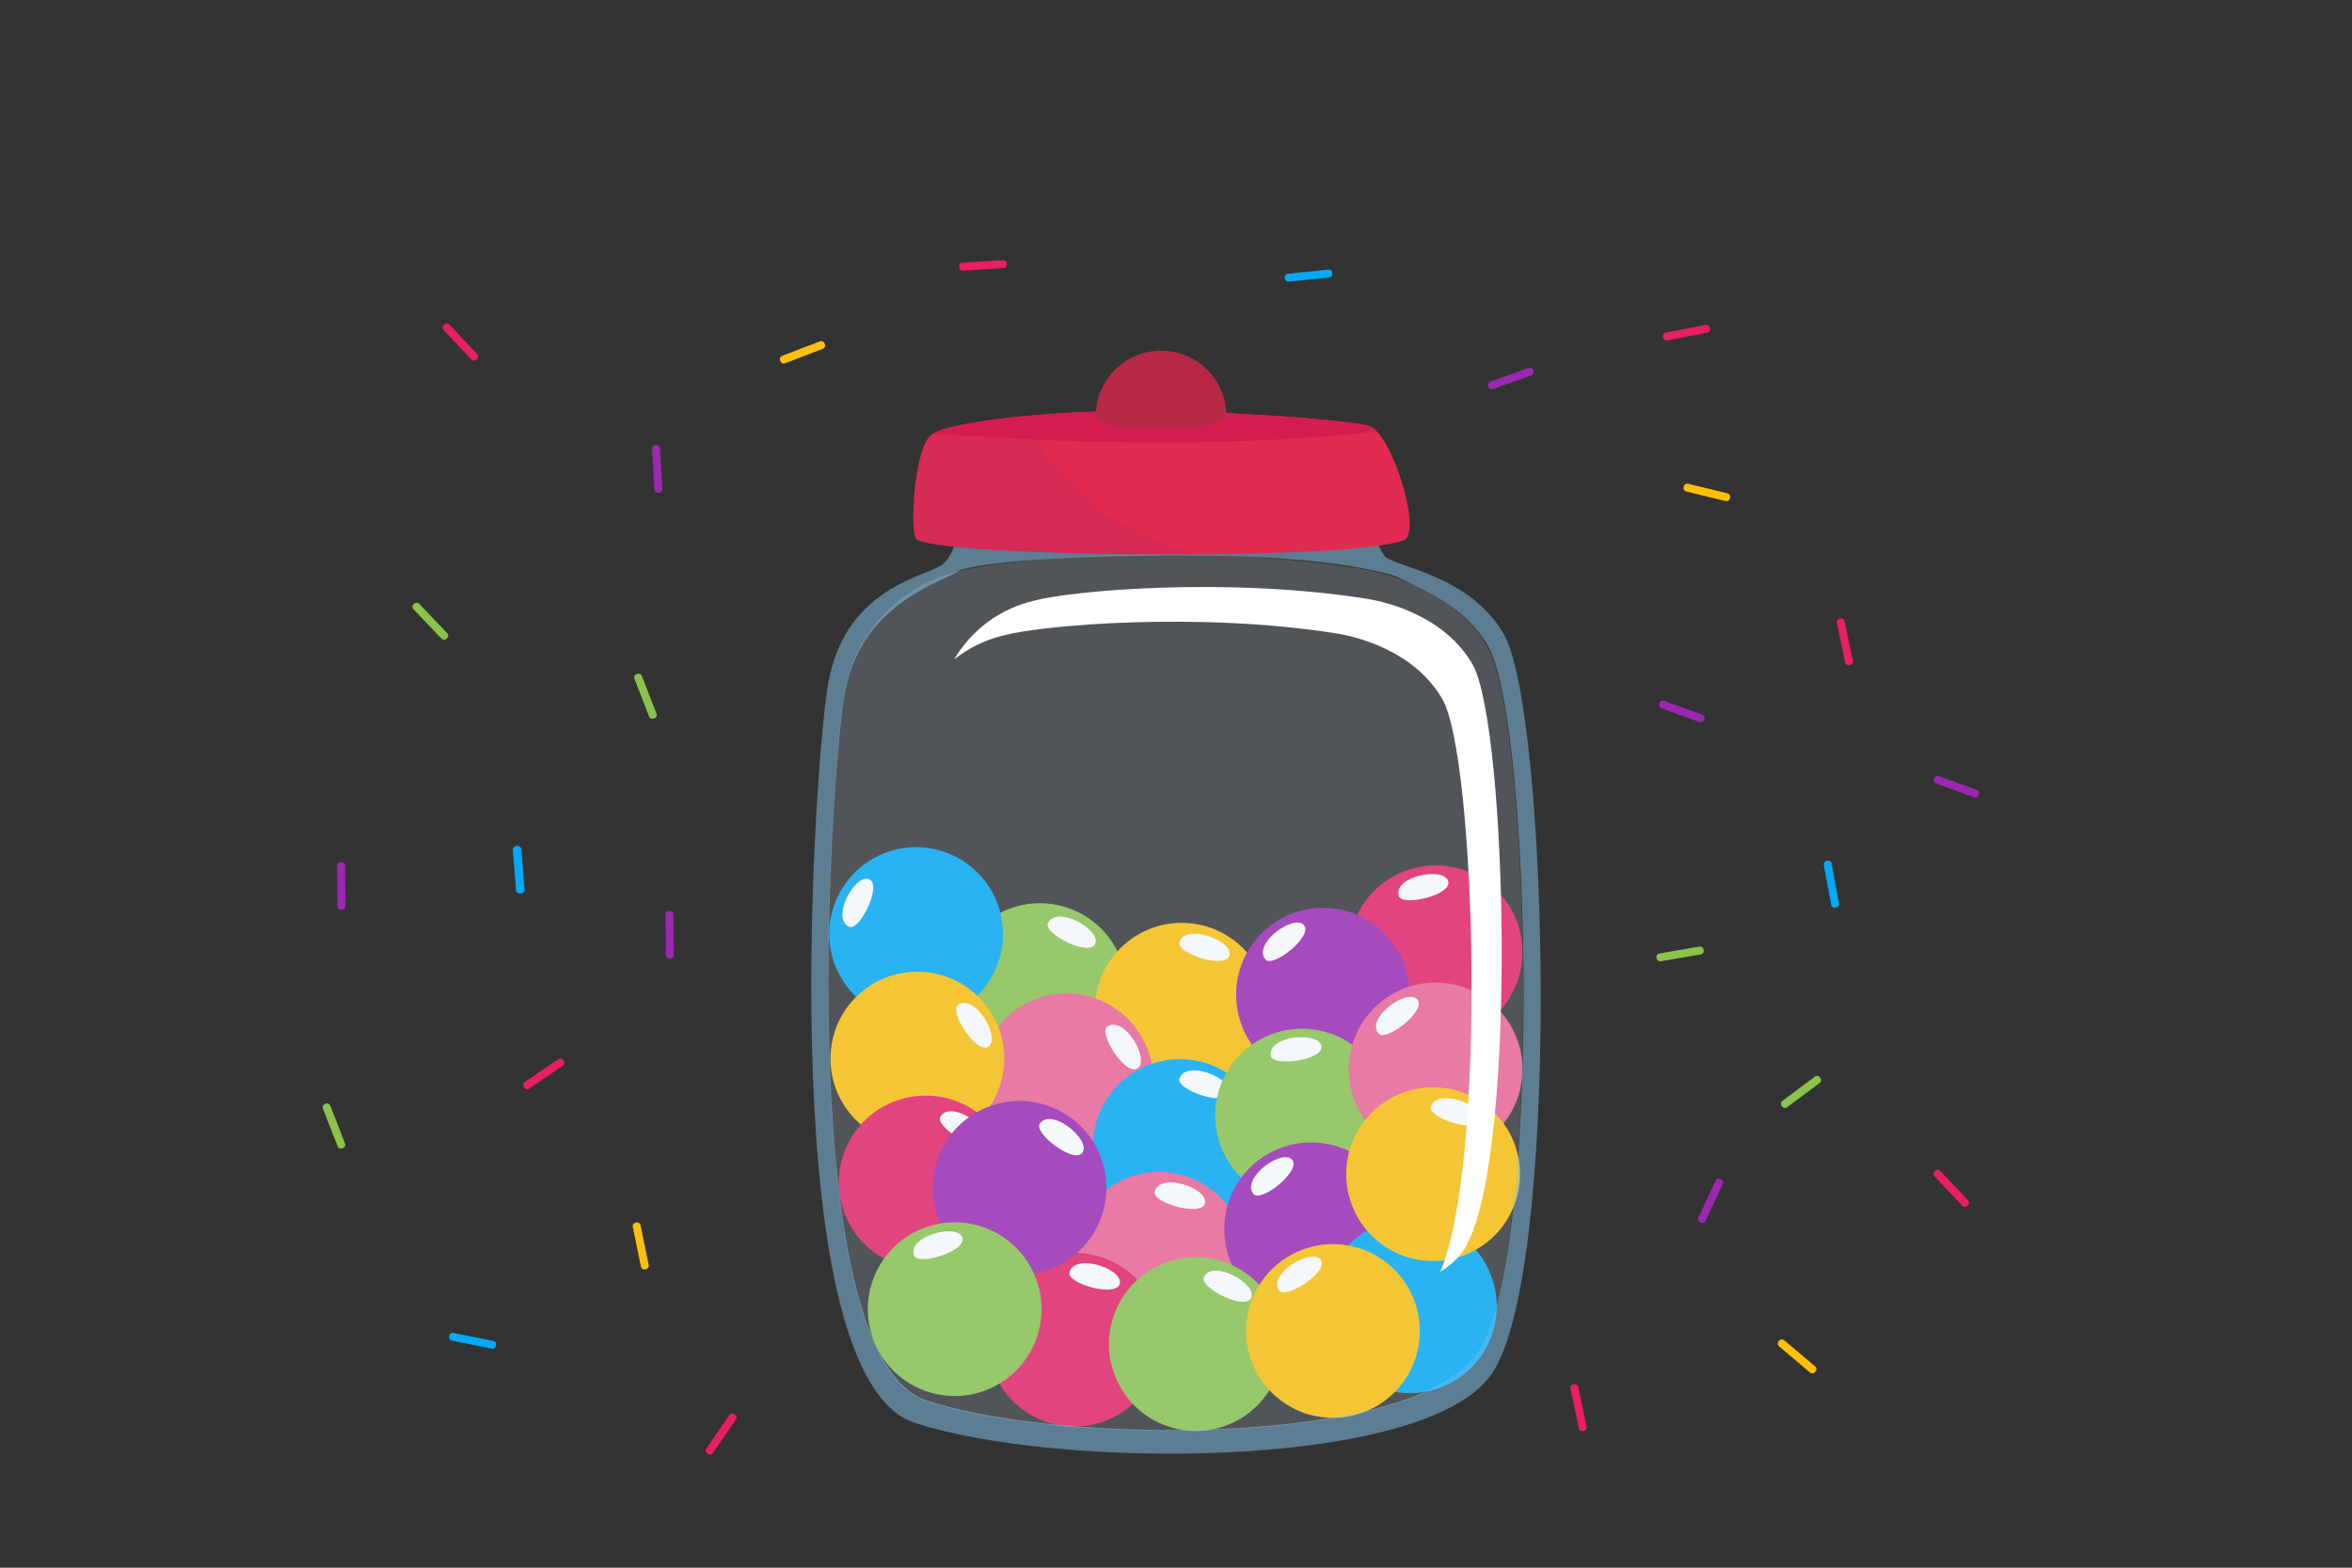<svg xmlns="http://www.w3.org/2000/svg" viewBox="0 0 180 120" width="180" height="120" style="width: 100%; height: 100%; transform: translate3d(0px, 0px, 0px);" preserveAspectRatio="xMidYMid meet"><rect x="0" y="0" width="180" height="120" fill="#333333" stroke="none"/><defs><clipPath id="__lottie_element_2"><rect width="180" height="120" x="0" y="0"></rect></clipPath></defs><g clip-path="url(#__lottie_element_2)"><g style="display: block;" transform="matrix(1,0,0,1,88.75,67.25)" opacity="1"><g opacity="1" transform="matrix(-0.053,0.606,-0.606,-0.053,38.198,69.652)"><path fill="rgb(233,30,99)" fill-opacity="1" d=" M-49.461,14.499 C-49.461,14.499 -44.549,13.007 -44.549,13.007 C-44.32,12.938 -44.078,13.067 -44.009,13.296 C-44.009,13.296 -43.97,13.424 -43.97,13.424 C-43.901,13.653 -44.029,13.895 -44.258,13.964 C-44.258,13.964 -49.171,15.456 -49.171,15.456 C-49.4,15.525 -49.642,15.397 -49.711,15.168 C-49.711,15.168 -49.75,15.039 -49.75,15.039 C-49.819,14.81 -49.69,14.568 -49.461,14.499z"></path></g><g opacity="1" transform="matrix(-0.475,0.379,-0.379,-0.475,-50.43,67.045)"><path fill="rgb(233,30,99)" fill-opacity="1" d=" M-49.461,14.499 C-49.461,14.499 -44.549,13.007 -44.549,13.007 C-44.32,12.938 -44.078,13.067 -44.009,13.296 C-44.009,13.296 -43.97,13.424 -43.97,13.424 C-43.901,13.653 -44.029,13.895 -44.258,13.964 C-44.258,13.964 -49.171,15.456 -49.171,15.456 C-49.4,15.525 -49.642,15.397 -49.711,15.168 C-49.711,15.168 -49.75,15.039 -49.75,15.039 C-49.819,14.81 -49.69,14.568 -49.461,14.499z"></path></g><g opacity="1" transform="matrix(0.546,-0.267,0.267,0.546,40.151,2.064)"><path fill="rgb(233,30,99)" fill-opacity="1" d=" M14.84,49.36 C14.84,49.36 13.314,44.458 13.314,44.458 C13.243,44.23 13.371,43.987 13.599,43.916 C13.599,43.916 13.727,43.876 13.727,43.876 C13.955,43.805 14.198,43.933 14.269,44.161 C14.269,44.161 15.795,49.063 15.795,49.063 C15.866,49.291 15.738,49.534 15.51,49.605 C15.51,49.605 15.382,49.645 15.382,49.645 C15.154,49.716 14.911,49.588 14.84,49.36z"></path></g><g opacity="1" transform="matrix(-0.395,-0.462,0.462,-0.395,-73.986,-8.797)"><path fill="rgb(139,195,74)" fill-opacity="1" d=" M-48.49,-17.476 C-48.49,-17.476 -43.643,-15.783 -43.643,-15.783 C-43.417,-15.704 -43.298,-15.457 -43.377,-15.231 C-43.377,-15.231 -43.421,-15.104 -43.421,-15.104 C-43.5,-14.878 -43.747,-14.76 -43.973,-14.839 C-43.973,-14.839 -48.819,-16.532 -48.819,-16.532 C-49.045,-16.611 -49.164,-16.858 -49.085,-17.084 C-49.085,-17.084 -49.041,-17.21 -49.041,-17.21 C-48.962,-17.436 -48.716,-17.555 -48.49,-17.476z"></path></g><g opacity="1" transform="matrix(-0.17,-0.583,0.583,-0.17,88.938,3.09)"><path fill="rgb(156,39,176)" fill-opacity="1" d=" M30.813,-41.318 C30.813,-41.318 27.784,-37.173 27.784,-37.173 C27.643,-36.98 27.372,-36.938 27.179,-37.079 C27.179,-37.079 27.071,-37.158 27.071,-37.158 C26.878,-37.299 26.836,-37.57 26.977,-37.763 C26.977,-37.763 30.006,-41.908 30.006,-41.908 C30.147,-42.101 30.418,-42.143 30.611,-42.002 C30.611,-42.002 30.719,-41.923 30.719,-41.923 C30.912,-41.782 30.954,-41.511 30.813,-41.318z"></path></g><g opacity="1" transform="matrix(-0.482,0.37,-0.37,-0.482,-62.338,30.316)"><path fill="rgb(156,39,176)" fill-opacity="1" d=" M-31.38,40.89 C-31.38,40.89 -28.294,36.787 -28.294,36.787 C-28.15,36.596 -27.879,36.557 -27.688,36.701 C-27.688,36.701 -27.581,36.781 -27.581,36.781 C-27.39,36.925 -27.351,37.197 -27.495,37.388 C-27.495,37.388 -30.581,41.491 -30.581,41.491 C-30.725,41.682 -30.996,41.72 -31.187,41.576 C-31.187,41.576 -31.294,41.496 -31.294,41.496 C-31.485,41.352 -31.524,41.081 -31.38,40.89z"></path></g><g opacity="1" transform="matrix(0.066,-0.604,0.604,0.066,11.113,-36.083)"><path fill="rgb(233,30,99)" fill-opacity="1" d=" M14.84,49.36 C14.84,49.36 13.314,44.458 13.314,44.458 C13.243,44.23 13.371,43.987 13.599,43.916 C13.599,43.916 13.727,43.876 13.727,43.876 C13.955,43.805 14.198,43.933 14.269,44.161 C14.269,44.161 15.795,49.063 15.795,49.063 C15.866,49.291 15.738,49.534 15.51,49.605 C15.51,49.605 15.382,49.645 15.382,49.645 C15.154,49.716 14.911,49.588 14.84,49.36z"></path></g><g opacity="1" transform="matrix(0.605,0.059,-0.059,0.605,46.391,-47.265)"><path fill="rgb(233,30,99)" fill-opacity="1" d=" M14.84,49.36 C14.84,49.36 13.314,44.458 13.314,44.458 C13.243,44.23 13.371,43.987 13.599,43.916 C13.599,43.916 13.727,43.876 13.727,43.876 C13.955,43.805 14.198,43.933 14.269,44.161 C14.269,44.161 15.795,49.063 15.795,49.063 C15.866,49.291 15.738,49.534 15.51,49.605 C15.51,49.605 15.382,49.645 15.382,49.645 C15.154,49.716 14.911,49.588 14.84,49.36z"></path></g><g opacity="1" transform="matrix(-0.503,-0.342,0.342,-0.503,54.93,-48.287)"><path fill="rgb(156,39,176)" fill-opacity="1" d=" M30.813,-41.318 C30.813,-41.318 27.784,-37.173 27.784,-37.173 C27.643,-36.98 27.372,-36.938 27.179,-37.079 C27.179,-37.079 27.071,-37.158 27.071,-37.158 C26.878,-37.299 26.836,-37.57 26.977,-37.763 C26.977,-37.763 30.006,-41.908 30.006,-41.908 C30.147,-42.101 30.418,-42.143 30.611,-42.002 C30.611,-42.002 30.719,-41.923 30.719,-41.923 C30.912,-41.782 30.954,-41.511 30.813,-41.318z"></path></g><g opacity="1" transform="matrix(0.062,0.605,-0.605,0.062,-18.234,-43.115)"><path fill="rgb(3,169,244)" fill-opacity="1" d=" M0.5,-51.54 C0.5,-51.54 0.5,-46.406 0.5,-46.406 C0.5,-46.167 0.306,-45.973 0.067,-45.973 C0.067,-45.973 -0.067,-45.973 -0.067,-45.973 C-0.306,-45.973 -0.5,-46.167 -0.5,-46.406 C-0.5,-46.406 -0.5,-51.54 -0.5,-51.54 C-0.5,-51.779 -0.306,-51.973 -0.067,-51.973 C-0.067,-51.973 0.067,-51.973 0.067,-51.973 C0.306,-51.973 0.5,-51.779 0.5,-51.54z"></path></g><g opacity="1" transform="matrix(-0.284,-0.538,0.538,-0.284,69.189,0.724)"><path fill="rgb(139,195,74)" fill-opacity="1" d=" M16.47,-48.841 C16.47,-48.841 14.877,-43.96 14.877,-43.96 C14.803,-43.733 14.558,-43.609 14.331,-43.683 C14.331,-43.683 14.203,-43.724 14.203,-43.724 C13.976,-43.798 13.852,-44.043 13.926,-44.27 C13.926,-44.27 15.519,-49.151 15.519,-49.151 C15.593,-49.378 15.838,-49.502 16.065,-49.428 C16.065,-49.428 16.192,-49.387 16.192,-49.387 C16.419,-49.313 16.544,-49.068 16.47,-48.841z"></path></g><g opacity="1" transform="matrix(-0.17,-0.583,0.583,-0.17,67.923,-2.665)"><path fill="rgb(156,39,176)" fill-opacity="1" d=" M30.813,-41.318 C30.813,-41.318 27.784,-37.173 27.784,-37.173 C27.643,-36.98 27.372,-36.938 27.179,-37.079 C27.179,-37.079 27.071,-37.158 27.071,-37.158 C26.878,-37.299 26.836,-37.57 26.977,-37.763 C26.977,-37.763 30.006,-41.908 30.006,-41.908 C30.147,-42.101 30.418,-42.143 30.611,-42.002 C30.611,-42.002 30.719,-41.923 30.719,-41.923 C30.912,-41.782 30.954,-41.511 30.813,-41.318z"></path></g><g opacity="1" transform="matrix(-0.395,-0.462,0.462,-0.395,70.795,-22.504)"><path fill="rgb(255,193,7)" fill-opacity="1" d=" M42.114,-29.716 C42.114,-29.716 37.948,-26.716 37.948,-26.716 C37.754,-26.576 37.484,-26.62 37.344,-26.814 C37.344,-26.814 37.266,-26.923 37.266,-26.923 C37.126,-27.117 37.17,-27.387 37.364,-27.527 C37.364,-27.527 41.53,-30.528 41.53,-30.528 C41.724,-30.668 41.994,-30.623 42.134,-30.429 C42.134,-30.429 42.213,-30.321 42.213,-30.321 C42.353,-30.127 42.308,-29.856 42.114,-29.716z"></path></g><g opacity="1" transform="matrix(-0.114,-0.597,0.597,-0.114,56.789,29.705)"><path fill="rgb(3,169,244)" fill-opacity="1" d=" M51.536,0.855 C51.536,0.855 46.402,0.82 46.402,0.82 C46.163,0.818 45.97,0.623 45.972,0.384 C45.972,0.384 45.973,0.25 45.973,0.25 C45.975,0.011 46.17,-0.182 46.409,-0.18 C46.409,-0.18 51.543,-0.145 51.543,-0.145 C51.782,-0.143 51.975,0.052 51.973,0.291 C51.973,0.291 51.972,0.425 51.972,0.425 C51.97,0.664 51.775,0.857 51.536,0.855z"></path></g><g opacity="1" transform="matrix(0.347,-0.499,0.499,0.347,25.222,34.125)"><path fill="rgb(139,195,74)" fill-opacity="1" d=" M48.726,16.806 C48.726,16.806 43.857,15.179 43.857,15.179 C43.63,15.103 43.507,14.858 43.583,14.631 C43.583,14.631 43.625,14.504 43.625,14.504 C43.701,14.277 43.946,14.155 44.173,14.231 C44.173,14.231 49.043,15.858 49.043,15.858 C49.27,15.934 49.392,16.179 49.316,16.406 C49.316,16.406 49.274,16.533 49.274,16.533 C49.198,16.76 48.953,16.882 48.726,16.806z"></path></g><g opacity="1" transform="matrix(0.121,0.596,-0.596,0.121,54.785,-2.315)"><path fill="rgb(156,39,176)" fill-opacity="1" d=" M41.105,31.097 C41.105,31.097 36.981,28.04 36.981,28.04 C36.789,27.898 36.749,27.626 36.891,27.434 C36.891,27.434 36.971,27.326 36.971,27.326 C37.113,27.134 37.384,27.094 37.576,27.236 C37.576,27.236 41.7,30.294 41.7,30.294 C41.892,30.436 41.932,30.708 41.79,30.9 C41.79,30.9 41.711,31.007 41.711,31.007 C41.569,31.199 41.297,31.239 41.105,31.097z"></path></g><g opacity="1" transform="matrix(-0.589,0.151,-0.151,-0.589,71.507,55.814)"><path fill="rgb(255,193,7)" fill-opacity="1" d=" M29.425,42.318 C29.425,42.318 26.453,38.132 26.453,38.132 C26.315,37.937 26.361,37.666 26.556,37.528 C26.556,37.528 26.665,37.45 26.665,37.45 C26.86,37.312 27.131,37.358 27.269,37.553 C27.269,37.553 30.241,41.739 30.241,41.739 C30.379,41.934 30.333,42.205 30.138,42.343 C30.138,42.343 30.029,42.421 30.029,42.421 C29.834,42.559 29.563,42.513 29.425,42.318z"></path></g><g opacity="1" transform="matrix(0.546,-0.267,0.267,0.546,-73.946,-62.712)"><path fill="rgb(233,30,99)" fill-opacity="1" d=" M14.84,49.36 C14.84,49.36 13.314,44.458 13.314,44.458 C13.243,44.23 13.371,43.987 13.599,43.916 C13.599,43.916 13.727,43.876 13.727,43.876 C13.955,43.805 14.198,43.933 14.269,44.161 C14.269,44.161 15.795,49.063 15.795,49.063 C15.866,49.291 15.738,49.534 15.51,49.605 C15.51,49.605 15.382,49.645 15.382,49.645 C15.154,49.716 14.911,49.588 14.84,49.36z"></path></g><g opacity="1" transform="matrix(-0.111,0.598,-0.598,-0.111,-23.372,41.222)"><path fill="rgb(3,169,244)" fill-opacity="1" d=" M-1.211,51.529 C-1.211,51.529 -1.14,46.395 -1.14,46.395 C-1.137,46.156 -0.94,45.965 -0.701,45.968 C-0.701,45.968 -0.567,45.97 -0.567,45.97 C-0.328,45.973 -0.137,46.17 -0.14,46.409 C-0.14,46.409 -0.211,51.542 -0.211,51.542 C-0.214,51.781 -0.411,51.972 -0.65,51.969 C-0.65,51.969 -0.784,51.968 -0.784,51.968 C-1.023,51.965 -1.214,51.768 -1.211,51.529z"></path></g><g opacity="1" transform="matrix(-0.281,0.539,-0.539,-0.281,-35.288,1.861)"><path fill="rgb(139,195,74)" fill-opacity="1" d=" M-17.142,48.609 C-17.142,48.609 -15.481,43.751 -15.481,43.751 C-15.404,43.525 -15.157,43.404 -14.931,43.481 C-14.931,43.481 -14.805,43.524 -14.805,43.524 C-14.579,43.601 -14.458,43.848 -14.535,44.074 C-14.535,44.074 -16.195,48.932 -16.195,48.932 C-16.272,49.158 -16.519,49.279 -16.745,49.202 C-16.745,49.202 -16.872,49.159 -16.872,49.159 C-17.098,49.082 -17.219,48.835 -17.142,48.609z"></path></g><g opacity="1" transform="matrix(-0.482,0.37,-0.37,-0.482,-37.205,34.054)"><path fill="rgb(156,39,176)" fill-opacity="1" d=" M-31.38,40.89 C-31.38,40.89 -28.294,36.787 -28.294,36.787 C-28.15,36.596 -27.879,36.557 -27.688,36.701 C-27.688,36.701 -27.581,36.781 -27.581,36.781 C-27.39,36.925 -27.351,37.197 -27.495,37.388 C-27.495,37.388 -30.581,41.491 -30.581,41.491 C-30.725,41.682 -30.996,41.72 -31.187,41.576 C-31.187,41.576 -31.294,41.496 -31.294,41.496 C-31.485,41.352 -31.524,41.081 -31.38,40.89z"></path></g><g opacity="1" transform="matrix(-0.241,0.558,-0.558,-0.241,-33.722,57.276)"><path fill="rgb(255,193,7)" fill-opacity="1" d=" M-42.52,29.133 C-42.52,29.133 -38.313,26.19 -38.313,26.19 C-38.117,26.053 -37.847,26.101 -37.71,26.297 C-37.71,26.297 -37.633,26.406 -37.633,26.406 C-37.496,26.602 -37.544,26.872 -37.74,27.009 C-37.74,27.009 -41.947,29.952 -41.947,29.952 C-42.143,30.089 -42.413,30.042 -42.55,29.846 C-42.55,29.846 -42.627,29.736 -42.627,29.736 C-42.764,29.54 -42.716,29.27 -42.52,29.133z"></path></g><g opacity="1" transform="matrix(-0.58,0.182,-0.182,-0.58,-71.726,31.735)"><path fill="rgb(233,30,99)" fill-opacity="1" d=" M-49.461,14.499 C-49.461,14.499 -44.549,13.007 -44.549,13.007 C-44.32,12.938 -44.078,13.067 -44.009,13.296 C-44.009,13.296 -43.97,13.424 -43.97,13.424 C-43.901,13.653 -44.029,13.895 -44.258,13.964 C-44.258,13.964 -49.171,15.456 -49.171,15.456 C-49.4,15.525 -49.642,15.397 -49.711,15.168 C-49.711,15.168 -49.75,15.039 -49.75,15.039 C-49.819,14.81 -49.69,14.568 -49.461,14.499z"></path></g><g opacity="1" transform="matrix(0.062,0.605,-0.651,0.067,-46.678,29.018)"><path fill="rgb(3,169,244)" fill-opacity="1" d=" M-51.519,-1.566 C-51.519,-1.566 -46.386,-1.46 -46.386,-1.46 C-46.147,-1.455 -45.957,-1.257 -45.962,-1.018 C-45.962,-1.018 -45.965,-0.884 -45.965,-0.884 C-45.97,-0.645 -46.168,-0.455 -46.407,-0.46 C-46.407,-0.46 -51.54,-0.566 -51.54,-0.566 C-51.779,-0.571 -51.969,-0.769 -51.964,-1.008 C-51.964,-1.008 -51.961,-1.142 -51.961,-1.142 C-51.956,-1.381 -51.758,-1.571 -51.519,-1.566z"></path></g><g opacity="1" transform="matrix(-0.395,-0.462,0.462,-0.395,-50.148,-41.698)"><path fill="rgb(139,195,74)" fill-opacity="1" d=" M-48.49,-17.476 C-48.49,-17.476 -43.643,-15.783 -43.643,-15.783 C-43.417,-15.704 -43.298,-15.457 -43.377,-15.231 C-43.377,-15.231 -43.421,-15.104 -43.421,-15.104 C-43.5,-14.878 -43.747,-14.76 -43.973,-14.839 C-43.973,-14.839 -48.819,-16.532 -48.819,-16.532 C-49.045,-16.611 -49.164,-16.858 -49.085,-17.084 C-49.085,-17.084 -49.041,-17.21 -49.041,-17.21 C-48.962,-17.436 -48.716,-17.555 -48.49,-17.476z"></path></g><g opacity="1" transform="matrix(-0.395,-0.462,0.462,-0.395,-40.109,-61.079)"><path fill="rgb(156,39,176)" fill-opacity="1" d=" M-40.672,-31.661 C-40.672,-31.661 -36.591,-28.547 -36.591,-28.547 C-36.401,-28.402 -36.364,-28.13 -36.509,-27.94 C-36.509,-27.94 -36.59,-27.834 -36.59,-27.834 C-36.735,-27.644 -37.007,-27.607 -37.197,-27.752 C-37.197,-27.752 -41.279,-30.866 -41.279,-30.866 C-41.469,-31.011 -41.505,-31.283 -41.36,-31.473 C-41.36,-31.473 -41.279,-31.58 -41.279,-31.58 C-41.134,-31.77 -40.862,-31.806 -40.672,-31.661z"></path></g><g opacity="1" transform="matrix(-0.143,0.591,-0.591,-0.143,-55.139,-29.622)"><path fill="rgb(255,193,7)" fill-opacity="1" d=" M-28.839,-42.72 C-28.839,-42.72 -25.925,-38.493 -25.925,-38.493 C-25.789,-38.296 -25.839,-38.026 -26.036,-37.89 C-26.036,-37.89 -26.146,-37.814 -26.146,-37.814 C-26.343,-37.678 -26.613,-37.728 -26.749,-37.925 C-26.749,-37.925 -29.662,-42.152 -29.662,-42.152 C-29.798,-42.349 -29.748,-42.619 -29.551,-42.755 C-29.551,-42.755 -29.441,-42.831 -29.441,-42.831 C-29.244,-42.967 -28.975,-42.917 -28.839,-42.72z"></path></g><g opacity="1" transform="matrix(0.136,-0.593,0.593,0.136,63.956,-52.841)"><path fill="rgb(233,30,99)" fill-opacity="1" d=" M-38.181,-124.56 C-38.181,-124.56 -36.723,-119.638 -36.723,-119.638 C-36.655,-119.409 -36.787,-119.167 -37.016,-119.099 C-37.016,-119.099 -37.144,-119.061 -37.144,-119.061 C-37.373,-118.993 -37.614,-119.125 -37.682,-119.354 C-37.682,-119.354 -39.14,-124.276 -39.14,-124.276 C-39.208,-124.505 -39.077,-124.746 -38.848,-124.814 C-38.848,-124.814 -38.72,-124.852 -38.72,-124.852 C-38.491,-124.92 -38.249,-124.789 -38.181,-124.56z"></path></g></g><g style="display: block;" transform="matrix(1,0,0,1,90,69.75)" opacity="1"><g opacity="1" transform="matrix(1,0,0,1,0,0)"><g opacity="1" transform="matrix(1,0,0,1,0,0)"><g opacity="1" transform="matrix(1,0,0,1,0,0)"><path fill="rgb(139,195,74)" fill-opacity="1" d=" M-4.06,7.964 C-5.125,11.479 -8.836,13.463 -12.35,12.401 C-15.864,11.337 -17.849,7.627 -16.787,4.112 C-15.723,0.598 -12.012,-1.389 -8.497,-0.326 C-4.983,0.739 -2.997,4.45 -4.06,7.964"></path></g><g opacity="1" transform="matrix(1,0,0,1,0,0)"><path fill="rgb(255,255,255)" fill-opacity="1" d=" M-9.805,0.923 C-10.165,1.728 -6.551,3.553 -6.169,2.459 C-5.788,1.366 -9.175,-0.494 -9.805,0.923z"></path></g></g><g opacity="1" transform="matrix(1,0,0,1,0,0)"><g opacity="1" transform="matrix(1,0,0,1,0,0)"><path fill="rgb(255,193,7)" fill-opacity="1" d=" M7.021,8.469 C6.506,12.105 3.142,14.635 -0.493,14.123 C-4.128,13.608 -6.658,10.247 -6.147,6.611 C-5.633,2.975 -2.271,0.444 1.365,0.956 C5.001,1.47 7.533,4.833 7.021,8.469"></path></g><g opacity="1" transform="matrix(1,0,0,1,0,0)"><path fill="rgb(255,255,255)" fill-opacity="1" d=" M0.264,2.391 C0.032,3.242 3.882,4.491 4.092,3.352 C4.302,2.213 0.67,0.895 0.264,2.391z"></path></g></g><g opacity="1" transform="matrix(1,0,0,1,0,0)"><g opacity="1" transform="matrix(1,0,0,1,0,0)"><path fill="rgb(233,30,99)" fill-opacity="1" d=" M25.979,0.52 C27.426,3.895 25.864,7.803 22.49,9.252 C19.116,10.698 15.208,9.138 13.759,5.765 C12.312,2.39 13.873,-1.52 17.247,-2.969 C20.621,-4.416 24.53,-2.854 25.979,0.52"></path></g><g opacity="1" transform="matrix(1,0,0,1,0,0)"><path fill="rgb(255,255,255)" fill-opacity="1" d=" M17.05,-1.17 C17.292,-0.322 21.232,-1.253 20.82,-2.335 C20.408,-3.418 16.62,-2.66 17.05,-1.17z"></path></g></g><g opacity="1" transform="matrix(1,0,0,1,0,0)"><g opacity="1" transform="matrix(1,0,0,1,0,0)"><path fill="rgb(156,39,176)" fill-opacity="1" d=" M15.646,1.402 C18.399,3.831 18.663,8.031 16.235,10.786 C13.806,13.539 9.607,13.804 6.852,11.377 C4.098,8.948 3.834,4.747 6.261,1.992 C8.691,-0.761 12.891,-1.026 15.646,1.402"></path></g><g opacity="1" transform="matrix(1,0,0,1,0,0)"><path fill="rgb(255,255,255)" fill-opacity="1" d=" M6.854,3.701 C7.437,4.363 10.598,1.834 9.762,1.033 C8.926,0.231 5.828,2.539 6.854,3.701"></path></g></g><g opacity="1" transform="matrix(1,0,0,1,0,0)"><g opacity="1" transform="matrix(1,0,0,1,0,0)"><path fill="rgb(240,98,146)" fill-opacity="1" d=" M-3.854,17.814 C-6.545,20.311 -10.752,20.156 -13.251,17.466 C-15.748,14.775 -15.592,10.569 -12.903,8.07 C-10.211,5.572 -6.006,5.728 -3.506,8.418 C-1.009,11.109 -1.164,15.315 -3.854,17.814"></path></g><g opacity="1" transform="matrix(1,0,0,1,0,0)"><path fill="rgb(255,255,255)" fill-opacity="1" d=" M-5.265,8.838 C-5.982,9.352 -3.78,12.749 -2.899,11.997 C-2.019,11.246 -4.007,7.933 -5.265,8.838"></path></g></g><g opacity="1" transform="matrix(1,0,0,1,0,0)"><g opacity="1" transform="matrix(1,0,0,1,0,0)"><path fill="rgb(3,169,244)" fill-opacity="1" d=" M6.853,19.078 C6.242,22.698 2.812,25.138 -0.809,24.529 C-4.429,23.917 -6.868,20.488 -6.26,16.868 C-5.649,13.247 -2.22,10.807 1.402,11.416 C5.022,12.028 7.462,15.458 6.853,19.078"></path></g><g opacity="1" transform="matrix(1,0,0,1,0,0)"><path fill="rgb(255,255,255)" fill-opacity="1" d=" M0.262,12.821 C0.007,13.665 3.822,15.017 4.062,13.885 C4.302,12.752 0.708,11.336 0.262,12.821z"></path></g></g><g opacity="1" transform="matrix(1,0,0,1,0,0)"><g opacity="1" transform="matrix(1,0,0,1,0,0)"><path fill="rgb(139,195,74)" fill-opacity="1" d=" M15.983,13.618 C17.098,17.115 15.17,20.857 11.673,21.975 C8.175,23.091 4.434,21.162 3.316,17.665 C2.199,14.167 4.129,10.426 7.626,9.308 C11.124,8.192 14.864,10.121 15.983,13.618"></path></g><g opacity="1" transform="matrix(1,0,0,1,0,0)"><path fill="rgb(255,255,255)" fill-opacity="1" d=" M7.257,11.079 C7.417,11.945 11.428,11.397 11.122,10.281 C10.816,9.164 6.973,9.555 7.257,11.079"></path></g></g><g opacity="1" transform="matrix(1,0,0,1,0,0)"><g opacity="1" transform="matrix(1,0,0,1,0,0)"><path fill="rgb(240,98,146)" fill-opacity="1" d=" M24.323,7.171 C27.048,9.632 27.263,13.835 24.804,16.562 C22.343,19.287 18.14,19.501 15.413,17.043 C12.687,14.582 12.473,10.378 14.932,7.651 C17.394,4.926 21.596,4.712 24.323,7.171"></path></g><g opacity="1" transform="matrix(1,0,0,1,0,0)"><path fill="rgb(255,255,255)" fill-opacity="1" d=" M15.506,9.366 C16.08,10.035 19.27,7.543 18.444,6.732 C17.618,5.92 14.493,8.192 15.506,9.366"></path></g></g><g opacity="1" transform="matrix(-0.515,-0.857,0.857,-0.515,-33.345,-13.568)"><g opacity="1" transform="matrix(1,0,0,1,0,0)"><path fill="rgb(3,169,244)" fill-opacity="1" d=" M-15.538,8.52 C-18.229,11.017 -22.436,10.86 -24.935,8.171 C-27.432,5.48 -27.275,1.275 -24.586,-1.225 C-21.895,-3.723 -17.688,-3.567 -15.189,-0.877 C-12.691,1.815 -12.848,6.021 -15.538,8.52"></path></g><g opacity="1" transform="matrix(1,0,0,1,0,0)"><path fill="rgb(255,255,255)" fill-opacity="1" d=" M-16.949,-0.458 C-17.666,0.056 -15.465,3.453 -14.584,2.701 C-13.703,1.95 -15.69,-1.363 -16.949,-0.458"></path></g></g><g opacity="1" transform="matrix(1,0,0,1,0,0)"><g opacity="1" transform="matrix(1,0,0,1,0,0)"><path fill="rgb(255,193,7)" fill-opacity="1" d=" M-15.271,16.152 C-17.962,18.649 -22.169,18.493 -24.668,15.804 C-27.165,13.113 -27.009,8.906 -24.32,6.407 C-21.629,3.909 -17.423,4.066 -14.923,6.756 C-12.426,9.447 -12.581,13.653 -15.271,16.152"></path></g><g opacity="1" transform="matrix(1,0,0,1,0,0)"><path fill="rgb(255,255,255)" fill-opacity="1" d=" M-16.683,7.175 C-17.4,7.689 -15.198,11.086 -14.318,10.334 C-13.437,9.582 -15.425,6.27 -16.683,7.175"></path></g></g></g><g opacity="1" transform="matrix(1,0,0,1,0,0)"><g opacity="1" transform="matrix(1,0,0,1,0,0)"><g opacity="1" transform="matrix(1,0,0,1,0,0)"><path fill="rgb(233,30,99)" fill-opacity="1" d=" M-13.015,23.31 C-14.423,26.701 -18.312,28.308 -21.704,26.903 C-25.095,25.495 -26.703,21.607 -25.298,18.215 C-23.89,14.823 -20,13.214 -16.608,14.62 C-13.217,16.028 -11.609,19.917 -13.015,23.31"></path></g><g opacity="1" transform="matrix(1,0,0,1,0,0)"><path fill="rgb(255,255,255)" fill-opacity="1" d=" M-18.034,15.733 C-18.472,16.499 -15.057,18.672 -14.569,17.622 C-14.081,16.572 -17.266,14.386 -18.034,15.733"></path></g></g><g opacity="1" transform="matrix(1,0,0,1,0,0)"><g opacity="1" transform="matrix(1,0,0,1,0,0)"><path fill="rgb(240,98,146)" fill-opacity="1" d=" M5.315,27.327 C4.917,30.977 1.638,33.616 -2.013,33.22 C-5.662,32.823 -8.3,29.543 -7.905,25.893 C-7.508,22.243 -4.228,19.604 -0.577,19.999 C3.072,20.397 5.71,23.677 5.315,27.327"></path></g><g opacity="1" transform="matrix(1,0,0,1,0,0)"><path fill="rgb(255,255,255)" fill-opacity="1" d=" M-1.631,21.469 C-1.836,22.327 2.053,23.453 2.226,22.307 C2.399,21.162 -1.273,19.961 -1.631,21.469"></path></g></g><g opacity="1" transform="matrix(1,0,0,1,0,0)"><g opacity="1" transform="matrix(1,0,0,1,0,0)"><path fill="rgb(233,30,99)" fill-opacity="1" d=" M-1.164,33.466 C-1.534,37.119 -4.794,39.781 -8.447,39.414 C-12.099,39.045 -14.762,35.786 -14.395,32.133 C-14.026,28.48 -10.766,25.817 -7.112,26.184 C-3.459,26.553 -0.797,29.813 -1.164,33.466"></path></g><g opacity="1" transform="matrix(1,0,0,1,0,0)"><path fill="rgb(255,255,255)" fill-opacity="1" d=" M-8.156,27.661 C-8.354,28.52 -4.457,29.616 -4.293,28.47 C-4.128,27.324 -7.81,26.15 -8.156,27.661"></path></g></g><g opacity="1" transform="matrix(1,0,0,1,0,0)"><g opacity="1" transform="matrix(1,0,0,1,0,0)"><path fill="rgb(156,39,176)" fill-opacity="1" d=" M-6.077,24.243 C-7.772,27.5 -11.786,28.766 -15.044,27.074 C-18.3,25.379 -19.568,21.365 -17.875,18.107 C-16.18,14.85 -12.165,13.583 -8.907,15.276 C-5.65,16.971 -4.384,20.985 -6.077,24.243"></path></g><g opacity="1" transform="matrix(1,0,0,1,0,0)"><path fill="rgb(255,255,255)" fill-opacity="1" d=" M-10.424,16.263 C-10.926,16.988 -7.711,19.447 -7.134,18.443 C-6.557,17.439 -9.543,14.988 -10.424,16.263z"></path></g></g><g opacity="1" transform="matrix(1,0,0,1,0,0)"><g opacity="1" transform="matrix(1,0,0,1,0,0)"><path fill="rgb(156,39,176)" fill-opacity="1" d=" M14.741,19.361 C17.494,21.791 17.758,25.991 15.331,28.746 C12.902,31.499 8.702,31.763 5.947,29.337 C3.193,26.907 2.928,22.706 5.356,19.951 C7.786,17.198 11.986,16.934 14.741,19.361"></path></g><g opacity="1" transform="matrix(1,0,0,1,0,0)"><path fill="rgb(255,255,255)" fill-opacity="1" d=" M5.949,21.661 C6.531,22.322 9.692,19.794 8.856,18.992 C8.021,18.19 4.923,20.499 5.949,21.661"></path></g></g><g opacity="1" transform="matrix(1,0,0,1,0,0)"><g opacity="1" transform="matrix(1,0,0,1,0,0)"><path fill="rgb(139,195,74)" fill-opacity="1" d=" M-11.022,27.423 C-9.345,30.69 -10.632,34.696 -13.898,36.375 C-17.164,38.052 -21.17,36.766 -22.85,33.501 C-24.527,30.234 -23.241,26.227 -19.975,24.547 C-16.709,22.87 -12.701,24.157 -11.022,27.423"></path></g><g opacity="1" transform="matrix(1,0,0,1,0,0)"><path fill="rgb(255,255,255)" fill-opacity="1" d=" M-20.047,26.354 C-19.746,27.183 -15.881,25.983 -16.366,24.932 C-16.852,23.881 -20.579,24.898 -20.047,26.354z"></path></g></g><g opacity="1" transform="matrix(1,0,0,1,0,0)"><g opacity="1" transform="matrix(1,0,0,1,0,0)"><path fill="rgb(139,195,74)" fill-opacity="1" d=" M7.88,35.063 C6.816,38.577 3.105,40.562 -0.41,39.5 C-3.924,38.436 -5.91,34.726 -4.848,31.211 C-3.784,27.696 -0.073,25.71 3.442,26.772 C6.956,27.837 8.942,31.548 7.88,35.063"></path></g><g opacity="1" transform="matrix(1,0,0,1,0,0)"><path fill="rgb(255,255,255)" fill-opacity="1" d=" M2.135,28.022 C1.775,28.827 5.389,30.652 5.77,29.558 C6.152,28.465 2.765,26.605 2.135,28.022z"></path></g></g><g opacity="1" transform="matrix(1,0,0,1,0,0)"><g opacity="1" transform="matrix(1,0,0,1,0,0)"><path fill="rgb(3,169,244)" fill-opacity="1" d=" M18.61,23.632 C22.26,24.028 24.901,27.307 24.507,30.957 C24.111,34.606 20.834,37.247 17.184,36.854 C13.534,36.459 10.892,33.179 11.286,29.528 C11.682,25.878 14.96,23.239 18.61,23.632"></path></g><g opacity="1" transform="matrix(1,0,0,1,0,0)"><path fill="rgb(255,255,255)" fill-opacity="1" d=" M12.756,30.583 C13.614,30.787 14.737,26.899 13.592,26.726 C12.447,26.553 11.247,30.226 12.756,30.583"></path></g></g><g opacity="1" transform="matrix(1,0,0,1,0,0)"><g opacity="1" transform="matrix(1,0,0,1,0,0)"><path fill="rgb(255,193,7)" fill-opacity="1" d=" M16.872,27.596 C19.376,30.281 19.233,34.486 16.549,36.993 C13.865,39.497 9.659,39.354 7.152,36.671 C4.646,33.986 4.791,29.78 7.474,27.273 C10.16,24.768 14.365,24.913 16.872,27.596"></path></g><g opacity="1" transform="matrix(1,0,0,1,0,0)"><path fill="rgb(255,255,255)" fill-opacity="1" d=" M7.898,29.032 C8.414,29.747 11.805,27.536 11.051,26.658 C10.297,25.779 6.989,27.775 7.898,29.032"></path></g></g><g opacity="1" transform="matrix(1,0,0,1,0,0)"><g opacity="1" transform="matrix(1,0,0,1,0,0)"><path fill="rgb(255,193,7)" fill-opacity="1" d=" M26.259,21.058 C25.744,24.694 22.382,27.225 18.746,26.712 C15.111,26.198 12.58,22.836 13.092,19.2 C13.606,15.564 16.969,13.033 20.605,13.545 C24.241,14.06 26.771,17.422 26.259,21.058"></path></g><g opacity="1" transform="matrix(1,0,0,1,0,0)"><path fill="rgb(255,255,255)" fill-opacity="1" d=" M19.503,14.98 C19.271,15.831 23.121,17.079 23.331,15.94 C23.54,14.801 19.908,13.483 19.503,14.98z"></path></g></g></g></g><g style="display: block;" transform="matrix(1,0,0,1,86.698,69.5)" opacity="1"><g opacity="1" transform="matrix(1,0,0,1,0,0)"><path fill="rgb(136,201,242)" fill-opacity="0.5" d=" M28.391,-20.958 C25.753,-25.525 20.045,-26.088 19.274,-26.926 C18.627,-27.885 18.222,-28.986 18.093,-30.136 C18.093,-30.136 -13.395,-30.223 -13.395,-30.223 C-13.395,-30.223 -13.195,-27.255 -14.629,-26.258 C-16.029,-25.278 -22.229,-24.467 -23.381,-16.79 C-24.557,-8.93 -27.359,35.872 -16.727,39.4 C-6.095,42.928 21.782,43.108 27.313,35.881 C32.844,28.654 31.824,-15.009 28.391,-20.958z M26.186,34.331 C26.186,34.331 26.188,34.331 26.188,34.331 C20.923,41.238 -5.645,41.068 -15.784,37.693 C-25.923,34.318 -23.248,-8.504 -22.122,-16.011 C-21.027,-23.352 -14.529,-24.933 -13.197,-25.865 C-13.197,-25.865 -10.457,-26.904 2.515,-26.986 C11.934,-27.046 17.252,-26.268 20.088,-25.402 C22.233,-24.393 25.398,-23.144 27.211,-20 C30.486,-14.309 31.457,27.421 26.186,34.331z"></path></g><g opacity="1" transform="matrix(1.1,0,0,1.1,-0.198,3.198)"><g opacity="1" transform="matrix(1,0,0,1,0,0)"><g opacity="1" transform="matrix(1,0,0,1,0,0)"><path fill="rgb(226,43,80)" fill-opacity="1" d=" M-13.818,-35.863 C-15.072,-34.913 -15.355,-28.973 -14.881,-28.572 C-13.416,-27.333 14.704,-27.007 18.995,-28.472 C20.379,-28.943 18.242,-35.772 16.701,-36.411 C15.83,-36.771 8.692,-37.399 1.641,-37.493 C-5.563,-37.586 -12.713,-36.7 -13.818,-35.863z"></path></g><g opacity="1" transform="matrix(1,0,0,1,0,0)"><path fill="rgb(211,29,81)" fill-opacity="1" d=" M17.133,-36.087 C17.012,-36.221 16.865,-36.329 16.701,-36.406 C15.83,-36.766 8.692,-37.394 1.641,-37.488 C-5.393,-37.583 -12.366,-36.741 -13.725,-35.922 C-3.269,-35.098 8.871,-35.034 17.133,-36.087z"></path></g><g opacity="1" transform="matrix(1,0,0,1,0,0)"><path fill="rgb(99,42,126)" fill-opacity="0.1" d=" M-6.558,-35.458 C-8.431,-35.481 -11.284,-35.637 -13.725,-35.922 C-13.757,-35.904 -13.788,-35.884 -13.818,-35.862 C-15.072,-34.912 -15.355,-28.972 -14.881,-28.571 C-14.032,-27.853 -4.239,-27.443 4.684,-27.508 C0.012,-28.52 -4.047,-31.39 -6.558,-35.458z"></path></g></g><g opacity="1" transform="matrix(1,0,0,1,0,0)"><path fill="rgb(183,40,71)" fill-opacity="1" d=" M6.684,-37.168 C6.684,-36.59 4.61,-36.229 2.101,-36.213 C-0.408,-36.197 -2.399,-36.566 -2.399,-37.113 C-2.415,-39.622 -0.394,-41.668 2.115,-41.685 C4.624,-41.699 6.669,-39.677 6.684,-37.168z"></path></g></g><g opacity="1" transform="matrix(1,0,0,1,0,0)"><g opacity="1" transform="matrix(1,0,0,1,0,0)"><path fill="rgb(201,223,242)" fill-opacity="0.2" d=" M27.172,-19.933 C30.449,-14.246 31.421,27.492 26.149,34.403 C20.877,41.314 -5.69,41.142 -15.831,37.766 C-25.972,34.39 -23.296,-8.439 -22.17,-15.948 C-21.551,-20.778 -17.988,-24.711 -13.243,-25.804 C-9.997,-26.701 4.472,-28.039 17.471,-25.964 C19.473,-25.644 24.658,-24.299 27.172,-19.933z"></path></g><g style="mix-blend-mode: soft-light;" opacity="1" transform="matrix(1,0,0,1,0,0)"><path fill="rgb(255,255,255)" fill-opacity="1" d=" M25.145,26.431 C24.747,26.954 24.19,27.435 23.518,27.866 C27.111,19.594 26.256,-11.545 23.684,-15.992 C21.593,-19.618 17.295,-20.738 15.636,-21.004 C4.85,-22.721 -7.156,-21.609 -9.853,-20.871 C-11.272,-20.539 -12.575,-19.9 -13.67,-19.029 C-12.367,-21.261 -10.168,-22.92 -7.538,-23.526 C-4.85,-24.264 7.157,-25.377 17.943,-23.659 C19.602,-23.393 23.908,-22.274 25.991,-18.656 C28.712,-13.935 29.518,20.698 25.145,26.431z"></path></g></g></g></g></svg>

